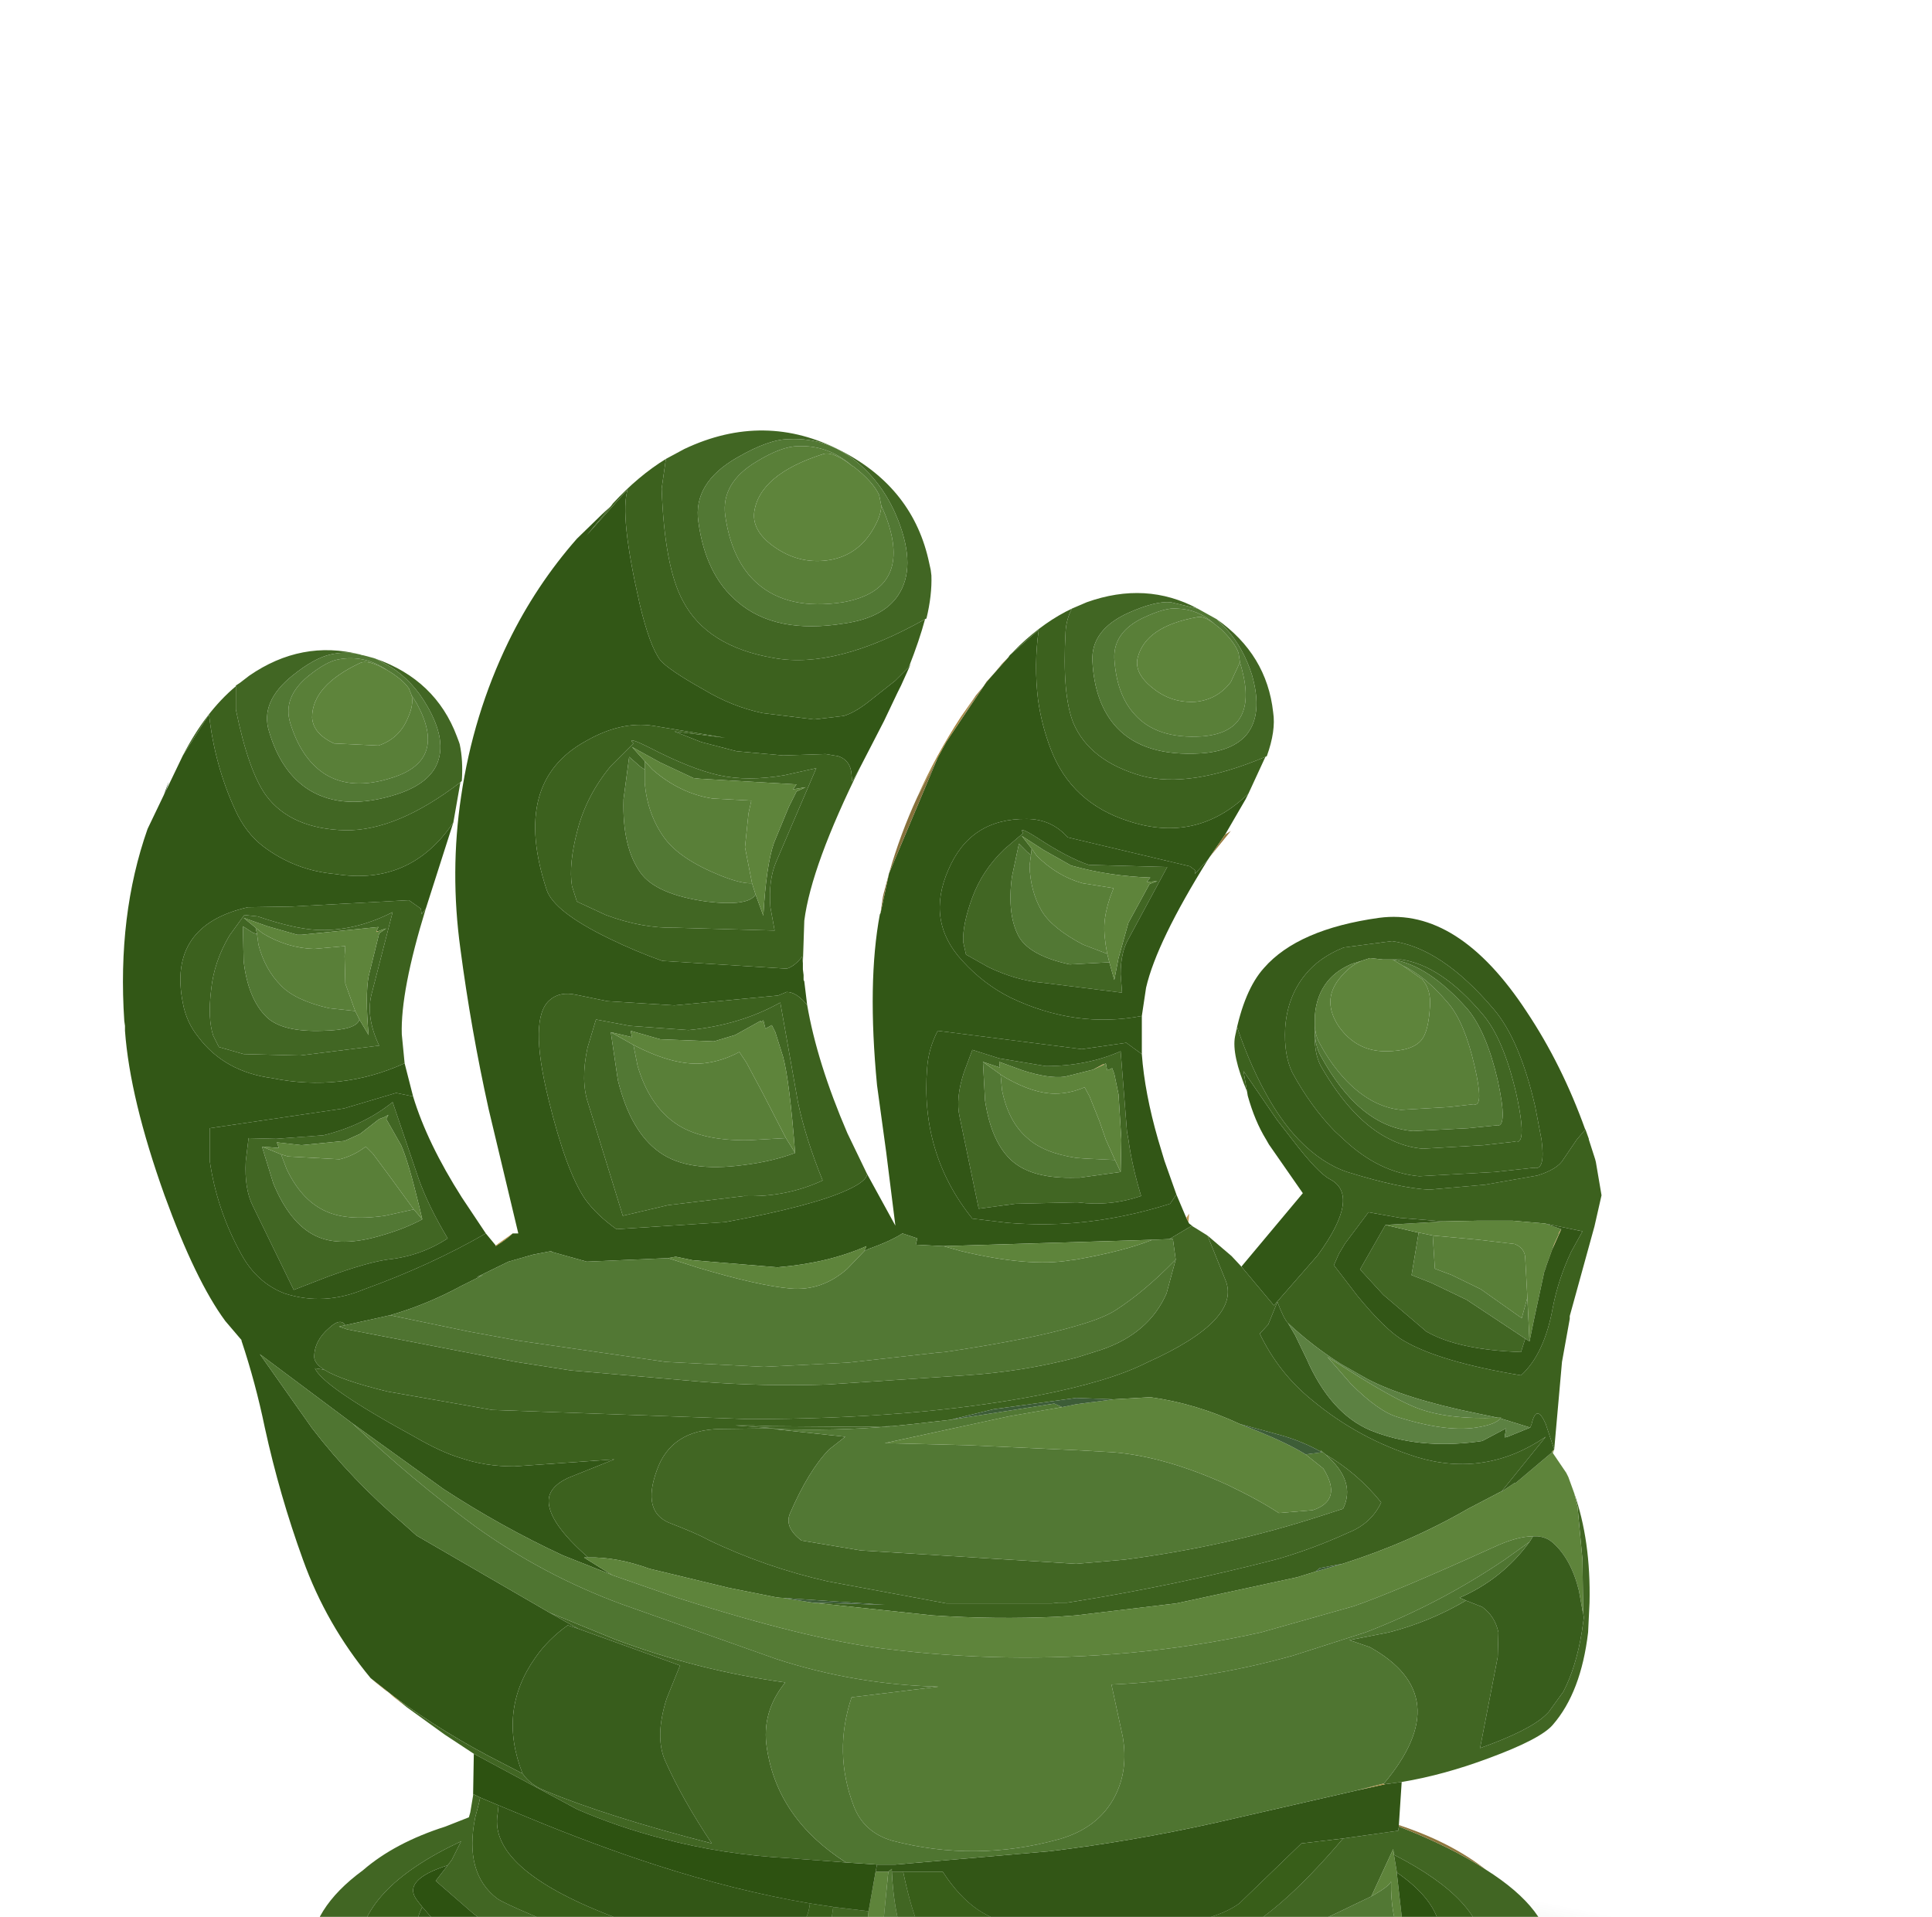 <?xml version="1.0" encoding="UTF-8" standalone="no"?>
<svg xmlns:xlink="http://www.w3.org/1999/xlink" height="135.75px" width="136.8px" xmlns="http://www.w3.org/2000/svg">
  <g transform="matrix(1.0, 0.0, 0.0, 1.0, 0.0, 0.0)">
    <use height="135.75" transform="matrix(1.0, 0.0, 0.0, 1.0, 0.0, 30.5)" width="136.8" xlink:href="#shape0"/>
    <use height="0.0" id="price_tag_pt" transform="matrix(1.0, 0.0, 0.0, 1.0, 66.1, 158.8)" width="0.0" xlink:href="#sprite0"/>
  </g>
  <defs>
    <g id="shape0" transform="matrix(1.0, 0.0, 0.0, 1.0, 68.4, 67.85)">
      <path d="M68.4 50.1 Q68.4 57.45 48.4 62.7 28.3 67.9 0.0 67.9 -28.3 67.9 -48.35 62.7 -68.4 57.45 -68.4 50.1 -68.4 42.7 -48.35 37.5 -28.3 32.25 0.0 32.25 28.35 32.25 48.4 37.5 68.4 42.7 68.4 50.1" fill="url(#gradient0)" fill-rule="evenodd" stroke="none"/>
      <path d="M44.75 49.55 Q44.75 55.6 31.2 59.85 17.6 64.1 -1.6 64.1 -20.8 64.1 -34.35 59.85 -47.95 55.6 -47.95 49.55 -47.95 43.5 -34.35 39.25 -20.8 34.95 -1.6 34.95 17.6 34.95 31.2 39.25 44.75 43.5 44.75 49.55" fill="url(#gradient1)" fill-rule="evenodd" stroke="none"/>
      <path d="M3.0 -51.8 L3.1 -51.95 5.15 -53.75 Q4.8 -51.3 5.1 -48.8 5.35 -47.0 6.0 -45.3 7.45 -41.5 11.5 -40.2 16.35 -38.6 20.0 -42.15 L19.8 -41.75 18.35 -39.25 17.25 -37.65 17.15 -37.5 16.2 -36.45 16.25 -36.7 15.85 -37.0 7.2 -39.05 Q6.05 -40.35 4.3 -40.35 0.3 -40.4 -1.25 -36.75 -2.85 -33.1 -0.25 -30.3 1.25 -28.65 3.15 -27.7 7.75 -25.5 12.45 -26.4 L12.45 -23.7 11.35 -24.5 8.2 -24.05 -2.0 -25.35 Q-2.65 -24.1 -2.75 -22.75 -3.25 -16.65 0.45 -12.05 L2.95 -11.75 Q5.4 -11.55 7.8 -11.75 11.15 -12.05 14.45 -13.1 L14.9 -13.75 15.6 -12.1 15.75 -11.8 15.8 -11.7 16.0 -11.55 14.4 -10.6 13.2 -10.55 -1.6 -10.1 -3.55 -10.2 -3.45 -10.65 -4.5 -11.0 Q-5.35 -10.45 -6.9 -9.9 L-7.2 -9.75 -7.05 -10.1 Q-9.75 -8.9 -13.35 -8.6 L-19.35 -9.1 -20.55 -9.35 -21.1 -9.25 -26.85 -9.0 -29.35 -9.7 -29.35 -9.75 -30.65 -9.5 -32.4 -9.0 -34.65 -7.9 -34.2 -8.05 -35.8 -7.25 Q-38.2 -5.95 -40.8 -5.2 L-43.95 -4.5 Q-44.3 -5.05 -45.1 -4.3 -46.15 -3.4 -46.15 -2.25 -46.15 -1.8 -45.45 -1.35 L-46.1 -1.45 Q-45.55 -0.15 -39.05 3.4 -37.15 4.5 -35.8 4.9 -34.05 5.5 -32.0 5.5 L-24.9 5.0 -28.15 6.3 Q-29.55 6.95 -29.55 7.95 -29.55 9.5 -26.75 11.95 L-27.05 11.95 -25.05 13.2 -25.15 13.15 -28.55 11.8 Q-32.95 9.75 -37.0 7.1 L-43.45 2.45 -50.0 -2.45 -46.3 2.8 Q-43.45 6.5 -39.85 9.55 L-38.9 10.4 -29.5 15.85 -27.45 17.0 -28.2 16.75 Q-29.6 17.75 -30.5 19.05 -33.15 22.8 -31.4 27.25 L-32.85 26.5 Q-36.9 24.45 -40.5 21.8 L-42.15 20.5 Q-45.3 16.7 -46.95 12.1 -48.6 7.55 -49.65 2.75 -50.3 -0.4 -51.3 -3.4 L-51.3 -3.45 -52.45 -4.8 Q-54.55 -7.65 -56.75 -13.7 -59.2 -20.55 -59.55 -25.35 L-59.55 -25.7 -59.6 -26.05 Q-60.1 -33.55 -57.95 -39.65 L-56.8 -42.05 -56.65 -42.35 -55.45 -44.85 -53.6 -47.75 Q-53.2 -44.15 -51.75 -41.0 -51.0 -39.35 -49.75 -38.4 -47.5 -36.7 -44.65 -36.45 -39.35 -35.6 -36.3 -40.1 L-38.25 -34.0 -38.55 -33.6 -38.55 -33.65 -38.6 -34.0 -39.45 -34.6 -47.75 -34.15 -50.85 -34.1 Q-56.55 -32.8 -55.45 -27.3 -55.2 -25.95 -54.35 -24.9 -52.5 -22.45 -49.15 -22.0 -44.25 -21.0 -39.75 -23.05 L-39.15 -20.7 -40.35 -20.95 -44.05 -19.85 -53.55 -18.45 -53.55 -16.15 Q-53.05 -12.65 -51.3 -9.5 -50.2 -7.5 -48.25 -6.75 -45.45 -5.85 -42.6 -7.05 -37.9 -8.75 -34.0 -11.0 L-33.3 -10.15 -33.3 -10.1 Q-32.5 -10.6 -32.1 -11.0 L-31.7 -11.0 -33.8 -19.8 Q-35.05 -25.45 -35.8 -31.15 -36.55 -36.6 -35.75 -41.95 -34.9 -47.75 -32.4 -52.9 -30.45 -56.9 -27.55 -60.2 L-25.75 -61.95 -25.15 -62.5 -26.85 -60.45 -23.95 -63.7 Q-24.55 -61.9 -23.1 -55.55 -22.4 -52.6 -21.65 -51.6 -21.05 -50.9 -18.55 -49.5 -16.55 -48.3 -14.4 -47.85 L-10.75 -47.4 -8.65 -47.65 Q-7.85 -47.9 -6.9 -48.65 L-5.0 -50.15 -4.05 -51.1 -3.9 -51.35 -4.6 -49.8 -4.85 -49.3 -5.8 -47.3 -6.65 -45.65 -7.45 -44.1 -8.05 -43.0 -8.1 -43.45 Q-8.15 -44.5 -9.05 -44.8 L-9.95 -44.95 -12.95 -44.85 -16.25 -45.15 -18.75 -45.8 -20.65 -46.55 -17.05 -46.1 -22.15 -46.95 Q-24.45 -47.3 -26.95 -45.85 -32.2 -42.95 -29.7 -35.35 -29.2 -33.8 -25.3 -31.9 -23.35 -30.95 -21.5 -30.3 L-12.7 -29.75 Q-12.15 -29.9 -11.6 -30.6 L-11.55 -30.15 -11.55 -29.9 -11.55 -29.7 -11.5 -29.3 -11.5 -29.25 -11.5 -28.95 -11.45 -28.85 -11.25 -27.2 -11.35 -27.3 Q-12.05 -28.1 -12.7 -28.1 L-13.3 -27.85 -20.65 -27.15 -25.4 -27.45 -27.6 -27.9 Q-28.75 -28.15 -29.45 -27.55 -31.0 -26.3 -29.55 -20.45 -28.3 -15.35 -26.95 -13.4 -26.15 -12.3 -24.75 -11.3 L-17.05 -11.8 Q-10.8 -12.95 -8.35 -14.1 -7.05 -14.7 -7.0 -15.2 L-5.0 -11.55 -5.65 -16.75 -6.3 -21.5 Q-7.0 -28.8 -6.1 -33.6 L-6.05 -33.7 -6.1 -33.45 -5.45 -36.5 -2.0 -44.7 -1.4 -45.8 1.45 -50.05 2.6 -51.35 3.0 -51.8 M19.9 -21.05 L19.65 -22.5 22.05 -19.0 23.1 -17.65 Q24.9 -15.3 25.75 -14.85 28.0 -13.7 24.9 -9.45 L21.8 -5.9 19.5 -8.65 23.85 -13.85 21.45 -17.3 21.25 -17.65 Q20.45 -18.95 19.95 -20.75 L19.9 -21.05" fill="#325716" fill-rule="evenodd" stroke="none"/>
      <path d="M3.0 -51.8 L2.6 -51.35 2.6 -51.4 3.0 -51.8 M-1.4 -45.8 L-2.0 -44.7 -3.45 -41.9 Q-2.15 -44.85 -0.35 -47.6 L0.7 -49.1 -0.1 -47.8 -1.4 -45.8 M-42.15 20.5 L-40.5 21.8 -40.9 21.5 -40.95 21.45 -41.05 21.4 -41.8 20.8 -42.15 20.5 M36.25 -11.9 L38.35 -11.9 38.1 -11.9 36.25 -11.9" fill="#a5843b" fill-rule="evenodd" stroke="none"/>
      <path d="M2.6 -51.35 L1.45 -50.05 -0.1 -47.8 0.7 -49.1 2.6 -51.4 2.6 -51.35 M17.25 -37.65 L18.35 -39.25 18.75 -39.5 17.25 -37.65" fill="#957a3d" fill-rule="evenodd" stroke="none"/>
      <path d="M-7.0 -15.2 Q-7.05 -14.7 -8.35 -14.1 -10.8 -12.95 -17.05 -11.8 L-24.75 -11.3 Q-26.15 -12.3 -26.95 -13.4 -28.3 -15.35 -29.55 -20.45 -31.0 -26.3 -29.45 -27.55 -28.75 -28.15 -27.6 -27.9 L-25.4 -27.45 -20.65 -27.15 -13.3 -27.85 -12.7 -28.1 Q-12.05 -28.1 -11.35 -27.3 L-11.25 -27.2 Q-10.55 -23.1 -8.4 -18.1 L-7.05 -15.3 -7.0 -15.2 M-11.55 -30.15 L-11.6 -30.6 Q-12.15 -29.9 -12.7 -29.75 L-21.5 -30.3 Q-23.35 -30.95 -25.3 -31.9 -29.2 -33.8 -29.7 -35.35 -32.2 -42.95 -26.95 -45.85 -24.45 -47.3 -22.15 -46.95 L-17.05 -46.1 -20.65 -46.55 -18.75 -45.8 -16.25 -45.15 -12.95 -44.85 -9.95 -44.95 -9.05 -44.8 Q-8.15 -44.5 -8.1 -43.45 L-8.05 -43.0 -7.45 -44.1 Q-10.95 -37.05 -11.45 -33.15 L-11.55 -30.15 M-4.05 -51.1 L-5.0 -50.15 -6.9 -48.65 Q-7.85 -47.9 -8.65 -47.65 L-10.75 -47.4 -14.4 -47.85 Q-16.55 -48.3 -18.55 -49.5 -21.05 -50.9 -21.65 -51.6 -22.4 -52.6 -23.1 -55.55 -24.55 -61.9 -23.95 -63.7 L-26.85 -60.45 -25.15 -62.5 -25.0 -62.7 Q-23.2 -64.65 -21.25 -65.85 L-21.55 -63.75 Q-21.35 -58.2 -20.05 -55.8 -18.35 -52.55 -13.6 -51.75 -9.2 -50.95 -2.9 -54.5 -3.3 -53.0 -4.05 -51.1 M-39.75 -23.05 Q-44.25 -21.0 -49.15 -22.0 -52.5 -22.45 -54.35 -24.9 -55.2 -25.95 -55.45 -27.3 -56.55 -32.8 -50.85 -34.1 L-47.75 -34.15 -39.45 -34.6 -38.6 -34.0 -38.55 -33.65 -38.55 -33.6 -38.25 -34.0 Q-40.05 -28.15 -39.95 -25.1 L-39.75 -23.05 M-36.3 -40.1 Q-39.35 -35.6 -44.65 -36.45 -47.5 -36.7 -49.75 -38.4 -51.0 -39.35 -51.75 -41.0 -53.2 -44.15 -53.6 -47.75 L-55.45 -44.85 Q-53.85 -47.95 -51.7 -49.75 L-51.7 -48.1 Q-50.8 -43.7 -49.55 -42.0 -47.8 -39.65 -43.95 -39.55 -40.3 -39.5 -35.8 -42.95 L-36.3 -40.1 M-26.75 11.95 Q-29.55 9.5 -29.55 7.95 -29.55 6.95 -28.15 6.3 L-24.9 5.0 -32.0 5.5 Q-34.05 5.5 -35.8 4.9 -37.15 4.5 -39.05 3.4 -45.55 -0.15 -46.1 -1.45 L-45.45 -1.35 Q-44.25 -0.6 -40.95 0.2 L-33.55 1.5 -15.45 2.15 Q-3.75 2.15 4.95 0.5 10.15 -0.5 12.8 -1.85 19.6 -4.9 18.35 -7.75 L17.1 -10.85 18.8 -9.4 19.5 -8.65 21.8 -5.9 24.9 -9.45 Q28.0 -13.7 25.75 -14.85 24.9 -15.3 23.1 -17.65 L22.05 -19.0 19.65 -22.5 19.9 -21.05 Q18.8 -23.65 19.05 -24.95 L19.2 -25.6 Q20.2 -22.65 21.55 -20.35 22.5 -18.75 23.55 -17.65 25.2 -15.95 27.0 -15.35 30.7 -14.2 32.8 -14.1 L36.75 -14.45 40.45 -15.1 Q41.9 -15.55 42.3 -16.25 L43.25 -17.65 43.85 -18.35 43.85 -18.4 44.1 -17.7 44.1 -17.65 44.55 -16.25 44.6 -16.05 45.0 -13.7 44.5 -11.5 42.75 -5.15 42.75 -4.95 42.7 -4.9 42.75 -4.95 42.2 -1.9 41.65 4.3 41.05 2.5 Q40.4 1.0 40.05 2.5 L39.95 2.75 37.85 2.1 37.9 2.05 37.65 2.05 36.2 1.75 Q31.05 0.7 28.4 -0.7 L26.55 -1.75 Q24.5 -3.05 22.8 -4.65 22.5 -4.95 22.05 -6.15 L21.4 -4.55 20.8 -3.9 Q22.15 -1.1 24.5 0.8 27.8 3.55 31.95 4.85 36.8 6.3 41.05 3.4 L37.9 7.3 37.85 7.3 37.75 7.35 35.55 8.5 Q31.4 10.9 26.65 12.4 L25.05 12.7 24.75 12.95 23.45 13.35 14.9 15.2 7.8 16.05 6.45 16.15 Q2.05 16.35 -2.4 16.05 L-10.85 15.15 -5.75 15.3 -13.2 14.8 -13.55 14.75 -16.8 14.1 -22.4 12.75 Q-24.75 11.9 -26.75 11.95 M20.0 -42.15 Q16.35 -38.6 11.5 -40.2 7.45 -41.5 6.0 -45.3 5.35 -47.0 5.1 -48.8 4.8 -51.3 5.15 -53.75 L3.1 -51.95 3.55 -52.4 3.65 -52.5 3.8 -52.65 Q5.6 -54.35 7.5 -55.25 7.1 -54.5 7.05 -53.6 6.8 -49.15 7.6 -47.15 8.75 -44.45 12.45 -43.4 15.85 -42.5 21.2 -44.75 L20.0 -42.15 M26.75 -31.25 L30.15 -31.7 Q33.65 -31.25 37.35 -26.9 39.2 -24.75 40.3 -20.0 L40.75 -17.65 Q41.05 -15.4 40.2 -15.65 L37.45 -15.35 32.1 -15.05 Q29.25 -15.3 26.75 -17.65 L26.1 -18.25 Q24.4 -20.0 23.1 -22.4 22.5 -23.65 22.6 -25.55 22.75 -27.75 24.0 -29.3 25.0 -30.55 26.75 -31.25 M24.7 -25.7 L24.7 -25.4 24.7 -25.15 Q24.65 -23.8 25.1 -22.9 27.35 -18.95 30.05 -17.65 31.15 -17.1 32.35 -17.0 L36.65 -17.25 38.85 -17.5 Q39.1 -17.4 39.25 -17.65 39.55 -18.25 38.95 -20.95 38.05 -24.8 36.6 -26.5 33.65 -30.0 30.8 -30.4 L29.95 -30.4 29.5 -30.4 28.6 -30.5 28.0 -30.3 27.35 -30.1 Q26.25 -29.65 25.6 -28.85 24.8 -27.85 24.7 -26.4 L24.7 -25.7 M33.8 -11.85 L30.75 -12.1 28.5 -12.5 26.85 -10.3 26.4 -9.55 26.05 -8.75 27.7 -6.6 Q29.7 -4.15 31.0 -3.4 33.55 -1.9 39.3 -0.95 40.95 -2.45 41.55 -5.75 41.95 -7.8 42.85 -9.7 L43.65 -11.15 41.0 -11.7 38.7 -11.9 38.35 -11.9 36.25 -11.9 33.8 -11.85 M25.2 4.5 Q23.8 3.7 22.15 3.25 L19.4 2.5 Q16.3 1.05 13.05 0.6 L10.45 0.75 7.8 0.65 1.95 1.45 -1.1 2.2 -3.75 2.5 -5.2 2.65 -7.4 2.7 -13.8 2.65 -15.1 2.6 -16.35 2.6 -13.5 2.8 -17.4 2.85 Q-20.9 2.9 -21.9 5.8 -22.95 8.7 -21.0 9.5 -19.05 10.25 -18.25 10.7 -14.2 12.65 -9.75 13.65 L-1.4 15.2 6.1 15.2 6.55 15.15 7.15 15.15 7.8 15.05 Q14.95 13.9 22.1 12.05 24.65 11.3 27.05 10.2 28.7 9.55 29.4 8.05 27.7 5.95 25.45 4.65 L25.1 4.35 25.2 4.5 M-53.45 -28.25 Q-53.7 -26.2 -53.3 -25.0 L-52.9 -24.2 -51.15 -23.7 -47.15 -23.6 -41.55 -24.3 Q-42.55 -26.4 -42.05 -28.1 L-40.6 -33.75 Q-43.35 -32.35 -46.05 -32.5 -47.65 -32.6 -50.15 -33.45 L-51.1 -33.55 -52.15 -32.1 Q-53.25 -30.25 -53.45 -28.25 M-10.6 -43.95 L-12.85 -43.45 Q-15.45 -43.0 -17.5 -43.45 -19.5 -43.9 -22.4 -45.4 -24.1 -46.25 -23.55 -45.7 L-25.15 -44.1 Q-26.85 -42.05 -27.5 -39.6 -28.15 -37.15 -27.9 -35.6 L-27.55 -34.5 -25.5 -33.55 Q-22.95 -32.6 -20.6 -32.65 L-13.55 -32.45 -13.85 -34.1 Q-14.0 -36.0 -13.45 -37.3 L-10.6 -43.95 M-19.65 -25.4 L-23.8 -25.7 -26.2 -26.15 -26.8 -24.15 Q-27.3 -21.8 -26.75 -20.2 L-24.3 -12.25 -21.1 -13.0 -15.7 -13.65 Q-12.75 -13.55 -10.15 -14.75 -11.35 -17.7 -11.9 -20.3 L-13.15 -27.35 Q-16.0 -25.75 -19.65 -25.4" fill="#3c611e" fill-rule="evenodd" stroke="none"/>
      <path d="M-40.5 21.8 Q-36.9 24.45 -32.85 26.5 L-31.4 27.25 Q-30.85 28.05 -29.85 28.45 -25.4 30.3 -18.0 32.2 -20.1 29.05 -21.3 26.35 -22.05 24.65 -21.2 21.95 L-20.25 19.6 -27.45 17.0 -29.5 15.85 -24.85 17.75 Q-19.0 19.95 -12.8 20.8 -14.5 22.9 -14.1 25.45 -13.35 30.45 -8.5 33.55 L-12.45 33.25 Q-17.2 33.0 -21.5 31.85 -24.6 31.05 -27.5 29.8 L-34.85 25.85 -36.9 24.5 -39.6 22.55 -40.5 21.8 M-45.45 -1.35 Q-46.15 -1.8 -46.15 -2.25 -46.15 -3.4 -45.1 -4.3 -44.3 -5.05 -43.95 -4.5 L-44.4 -4.4 -43.8 -4.2 -31.85 -1.9 -28.0 -1.3 -18.8 -0.5 Q-14.35 -0.15 -9.8 -0.3 L-0.05 -0.95 Q3.95 -1.2 7.8 -2.2 L9.55 -2.75 Q12.95 -3.9 14.2 -6.75 L14.85 -9.15 14.65 -10.6 14.4 -10.6 16.0 -11.55 16.05 -11.5 16.3 -11.35 17.1 -10.85 18.35 -7.75 Q19.6 -4.9 12.8 -1.85 10.15 -0.5 4.95 0.5 -3.75 2.15 -15.45 2.15 L-33.55 1.5 -40.95 0.2 Q-44.25 -0.6 -45.45 -1.35 M7.5 -55.25 L8.55 -55.7 Q12.75 -57.2 16.4 -55.25 L14.5 -55.7 Q13.4 -55.8 11.5 -54.95 8.85 -53.75 8.95 -51.55 9.1 -48.5 10.7 -46.8 12.65 -44.75 16.65 -45.0 18.85 -45.15 19.85 -46.3 21.05 -47.75 20.25 -50.55 19.65 -52.45 18.45 -53.8 L17.75 -54.5 Q21.3 -52.0 21.75 -47.9 21.95 -46.6 21.3 -44.8 L21.2 -44.75 Q15.85 -42.5 12.45 -43.4 8.75 -44.45 7.6 -47.15 6.8 -49.15 7.05 -53.6 7.1 -54.5 7.5 -55.25 M24.7 -25.15 Q24.75 -24.25 25.1 -23.6 27.85 -18.55 31.65 -18.25 L35.55 -18.45 37.55 -18.65 Q38.4 -18.4 37.65 -21.85 36.85 -25.3 35.5 -26.9 32.75 -30.0 30.2 -30.4 L29.95 -30.4 30.8 -30.4 Q33.65 -30.0 36.6 -26.5 38.05 -24.8 38.95 -20.95 39.55 -18.25 39.25 -17.65 39.1 -17.4 38.85 -17.5 L36.65 -17.25 32.35 -17.0 Q31.15 -17.1 30.05 -17.65 27.35 -18.95 25.1 -22.9 24.65 -23.8 24.7 -25.15 M43.05 7.35 Q44.25 10.75 44.15 15.15 L44.05 17.25 Q43.55 21.5 41.55 23.8 40.7 24.8 37.05 26.15 33.85 27.35 30.85 27.85 L29.7 28.0 29.55 28.0 29.6 27.95 Q34.8 21.75 28.6 18.3 L27.15 17.8 29.95 17.25 Q32.85 16.5 35.4 15.0 L36.55 15.45 Q37.45 16.1 37.7 17.25 L37.65 19.0 36.4 25.45 Q39.9 24.2 41.05 23.1 L41.2 22.95 41.25 22.9 42.3 21.45 Q43.2 19.7 43.6 17.25 L43.75 16.2 43.7 15.9 43.65 12.1 43.3 8.35 43.05 7.35 M36.8 34.05 Q41.4 36.95 41.4 40.1 L41.4 40.65 41.4 40.7 Q40.8 46.4 28.55 50.45 15.7 54.75 -2.5 54.75 -20.7 54.75 -33.55 50.45 -45.95 46.3 -46.4 40.6 L-46.45 40.4 -46.45 40.1 Q-46.45 36.85 -42.7 34.1 -40.45 32.15 -36.85 31.0 L-35.2 30.35 -35.1 30.0 -34.9 28.8 -34.9 28.7 -34.4 28.95 -34.5 29.4 -34.75 30.35 Q-35.55 34.3 -33.2 36.1 -32.35 36.7 -24.6 39.75 -20.15 41.5 -16.1 42.2 -11.2 43.1 -10.5 41.6 -9.9 40.4 -9.4 36.7 L-6.9 37.0 -7.3 40.95 Q-7.35 44.35 -6.65 46.6 L-9.75 46.65 -14.8 45.75 Q-20.8 44.45 -25.45 42.4 -31.05 40.0 -34.85 37.2 L-37.55 34.85 -36.7 33.75 -36.4 33.35 -35.75 32.05 Q-43.0 35.45 -43.0 39.85 -43.0 45.45 -31.35 49.4 -19.65 53.35 -3.2 53.35 13.3 53.35 25.0 49.4 36.65 45.45 36.65 39.85 36.65 36.25 30.3 33.0 L30.25 32.6 28.7 35.95 26.1 37.2 Q22.1 39.0 21.65 39.5 20.3 41.05 12.3 42.4 L-0.45 43.0 Q-3.55 42.45 -4.7 38.05 -5.15 36.35 -5.25 34.2 L-4.45 34.2 Q-3.5 38.8 -2.25 39.7 -0.3 41.05 7.1 40.75 14.55 40.45 18.55 38.85 21.85 37.55 26.7 31.85 L30.6 31.3 30.65 31.0 Q34.35 32.45 36.8 34.05 M4.05 -39.35 Q3.65 -39.9 5.0 -39.05 7.2 -37.6 8.7 -37.1 L14.25 -36.95 11.5 -31.85 Q10.95 -30.9 10.95 -29.35 L11.05 -28.05 5.45 -28.75 Q3.6 -28.9 1.6 -29.85 L0.0 -30.75 -0.2 -31.65 Q-0.25 -32.9 0.45 -34.8 1.15 -36.7 2.7 -38.2 L4.05 -39.35 M4.65 -38.25 L4.6 -37.8 4.35 -38.0 3.75 -38.6 3.25 -36.25 Q2.9 -33.55 3.75 -32.0 4.55 -30.65 7.35 -30.05 L10.15 -30.2 10.5 -28.95 10.8 -30.5 11.5 -33.0 13.0 -35.75 13.55 -35.95 12.95 -35.9 12.8 -35.9 13.05 -36.2 Q10.2 -36.3 7.65 -37.0 L7.45 -37.05 5.5 -38.15 3.95 -39.15 4.65 -38.25 M10.95 -15.35 L11.0 -17.65 10.8 -20.85 10.5 -22.3 10.35 -22.7 10.0 -22.55 9.9 -23.05 9.75 -22.95 9.75 -23.0 9.0 -22.6 7.0 -22.1 Q5.85 -21.95 4.0 -22.55 L2.35 -23.15 2.4 -22.75 1.2 -23.15 1.35 -20.4 Q1.8 -17.4 3.3 -16.1 4.75 -14.85 7.8 -14.95 L8.05 -14.95 10.95 -15.35 M11.4 -18.2 L11.5 -17.65 Q11.75 -15.8 12.4 -13.65 10.2 -12.9 7.9 -13.2 L7.8 -13.2 3.5 -13.1 0.9 -12.75 -0.45 -19.25 Q-0.75 -20.55 -0.15 -22.4 L0.45 -24.0 2.35 -23.4 5.65 -22.85 Q8.55 -22.85 10.95 -23.9 L11.4 -18.2 M39.6 -3.55 L39.3 -2.6 Q34.85 -2.75 32.6 -4.05 L29.55 -6.65 27.9 -8.45 29.7 -11.6 32.05 -11.05 31.55 -8.05 32.95 -7.5 35.45 -6.3 39.6 -3.55 M41.4 41.5 L41.4 41.85 Q41.4 48.65 28.55 53.5 15.7 58.3 -2.5 58.3 -20.7 58.3 -33.55 53.5 -46.45 48.65 -46.45 41.85 L-46.45 41.5 Q-46.1 47.75 -33.55 52.15 -20.7 56.75 -2.5 56.75 15.7 56.75 28.55 52.15 41.0 47.75 41.4 41.5 M25.45 4.65 Q27.7 5.95 29.4 8.05 28.7 9.55 27.05 10.2 24.65 11.3 22.1 12.05 14.95 13.9 7.8 15.05 L7.15 15.15 6.55 15.15 6.1 15.2 -1.4 15.2 -9.75 13.65 Q-14.2 12.65 -18.25 10.7 -19.05 10.25 -21.0 9.5 -22.95 8.7 -21.9 5.8 -20.9 2.9 -17.4 2.85 L-13.5 2.8 -16.35 2.6 -15.1 2.6 -13.8 2.65 -7.4 2.7 -5.2 2.65 Q-9.05 3.0 -13.65 2.85 L-8.55 3.4 -9.7 4.3 Q-11.15 5.8 -12.45 8.8 -12.9 9.8 -11.65 10.75 L-7.45 11.45 7.8 12.4 11.25 12.1 Q18.55 11.15 25.15 9.0 L26.7 8.5 Q27.65 6.55 25.45 4.65 M-2.9 -54.5 Q-9.2 -50.95 -13.6 -51.75 -18.35 -52.55 -20.05 -55.8 -21.35 -58.2 -21.55 -63.75 L-21.25 -65.85 -19.95 -66.55 Q-14.25 -69.25 -8.8 -66.4 -3.7 -63.75 -2.6 -58.45 L-2.5 -58.0 -2.45 -57.6 Q-2.4 -56.2 -2.8 -54.55 L-2.9 -54.5 M-16.2 -65.95 Q-19.35 -64.15 -18.95 -61.4 -18.45 -57.65 -16.2 -55.75 -13.5 -53.4 -8.6 -54.2 -5.85 -54.6 -4.8 -56.2 -3.5 -58.15 -4.8 -61.5 -5.7 -63.8 -7.4 -65.35 -9.65 -67.4 -12.55 -67.25 -13.95 -67.25 -16.2 -65.95 M-51.7 -49.75 L-51.7 -49.8 -51.4 -50.0 -50.75 -50.5 Q-47.05 -53.05 -42.9 -52.0 -43.9 -52.25 -45.0 -52.0 -46.15 -51.75 -47.7 -50.5 -50.0 -48.65 -49.35 -46.55 -48.5 -43.65 -46.5 -42.4 -44.05 -40.9 -40.3 -42.1 -38.15 -42.8 -37.5 -44.15 -36.7 -45.85 -38.15 -48.35 -39.15 -50.1 -40.7 -51.1 L-41.8 -51.7 Q-37.55 -50.2 -36.05 -46.2 L-35.9 -45.8 -35.85 -45.65 Q-35.6 -44.5 -35.7 -43.05 L-35.8 -42.95 Q-40.3 -39.5 -43.95 -39.55 -47.8 -39.65 -49.55 -42.0 -50.8 -43.7 -51.7 -48.1 L-51.7 -49.75 M-53.45 -28.25 Q-53.25 -30.25 -52.15 -32.1 L-51.1 -33.55 -50.15 -33.45 Q-47.65 -32.6 -46.05 -32.5 -43.35 -32.35 -40.6 -33.75 L-42.05 -28.1 Q-42.55 -26.4 -41.55 -24.3 L-47.15 -23.6 -51.15 -23.7 -52.9 -24.2 -53.3 -25.0 Q-53.7 -26.2 -53.45 -28.25 M-50.2 -32.2 L-50.5 -32.3 -51.2 -32.75 -51.15 -30.3 Q-50.85 -27.65 -49.55 -26.35 -48.45 -25.25 -45.55 -25.35 -43.15 -25.4 -42.95 -26.15 L-42.3 -25.05 Q-42.55 -27.85 -42.3 -29.2 L-41.55 -32.25 -41.05 -32.6 -41.5 -32.45 -41.6 -32.4 -41.75 -32.4 -41.6 -32.7 -47.05 -32.15 -47.35 -32.15 -49.45 -32.75 -51.15 -33.35 -50.3 -32.65 -50.2 -32.2 M-38.5 -12.0 L-38.7 -12.85 Q-39.5 -16.15 -40.0 -17.25 L-41.05 -19.1 -40.9 -19.4 -41.15 -19.25 -41.55 -19.1 -42.9 -18.05 -44.0 -17.55 -47.05 -17.25 -48.8 -17.45 -48.65 -17.05 -49.85 -17.15 -49.05 -14.55 Q-47.9 -11.75 -46.1 -10.85 -44.3 -9.95 -41.25 -10.9 -39.7 -11.35 -38.5 -12.0 M-48.85 -17.7 L-45.5 -17.95 Q-42.65 -18.65 -40.6 -20.3 L-38.75 -14.85 Q-38.05 -12.9 -36.7 -10.65 -38.6 -9.4 -40.95 -9.15 -42.4 -8.95 -45.15 -7.95 L-47.6 -7.0 -50.5 -12.95 Q-51.1 -14.15 -51.0 -16.1 L-50.8 -17.75 -48.85 -17.7 M-10.6 -43.95 L-13.45 -37.3 Q-14.0 -36.0 -13.85 -34.1 L-13.55 -32.45 -20.6 -32.65 Q-22.95 -32.6 -25.5 -33.55 L-27.55 -34.5 -27.9 -35.6 Q-28.15 -37.15 -27.5 -39.6 -26.85 -42.05 -25.15 -44.1 L-23.55 -45.7 Q-24.1 -46.25 -22.4 -45.4 -19.5 -43.9 -17.5 -43.45 -15.45 -43.0 -12.85 -43.45 L-10.6 -43.95 M-14.9 -35.0 L-14.35 -33.5 Q-14.15 -37.05 -13.6 -38.65 L-12.55 -41.2 -12.0 -42.3 -11.35 -42.6 -11.95 -42.5 -12.25 -42.45 -12.0 -42.8 -18.85 -43.2 -19.3 -43.25 -21.65 -44.35 -23.65 -45.45 -22.75 -44.45 -22.75 -43.85 -23.05 -44.05 -23.85 -44.75 -24.25 -41.75 Q-24.35 -38.35 -23.05 -36.55 -21.95 -35.0 -18.35 -34.5 -15.4 -34.15 -14.9 -35.0 M-12.1 -16.7 Q-12.5 -21.85 -12.95 -23.5 L-13.5 -25.25 -13.75 -25.75 -14.2 -25.5 -14.35 -26.1 -14.5 -25.95 -14.55 -26.05 -16.35 -25.05 -17.85 -24.6 -21.65 -24.75 -23.75 -25.35 -23.65 -24.9 -25.15 -25.25 -24.65 -21.85 Q-23.75 -18.2 -21.7 -16.75 -19.7 -15.3 -15.7 -15.85 -13.7 -16.1 -12.1 -16.7 M-19.65 -25.4 Q-16.0 -25.75 -13.15 -27.35 L-11.9 -20.3 Q-11.35 -17.7 -10.15 -14.75 -12.75 -13.55 -15.7 -13.65 L-21.1 -13.0 -24.3 -12.25 -26.75 -20.2 Q-27.3 -21.8 -26.8 -24.15 L-26.2 -26.15 -23.8 -25.7 -19.65 -25.4" fill="#416623" fill-rule="evenodd" stroke="none"/>
      <path d="M19.4 -51.45 L19.55 -50.9 Q20.7 -46.5 16.7 -46.2 13.5 -46.0 11.95 -47.75 10.65 -49.15 10.5 -51.75 10.45 -53.6 12.55 -54.6 14.15 -55.35 14.95 -55.25 16.45 -55.2 17.55 -54.2 16.8 -54.75 16.4 -54.65 12.7 -54.0 12.15 -51.75 11.9 -50.65 13.25 -49.6 14.55 -48.55 16.25 -48.65 17.8 -48.8 18.75 -50.05 L19.4 -51.45 M30.95 -29.95 Q32.5 -29.25 34.15 -27.3 35.3 -25.95 36.0 -22.9 36.7 -19.9 35.95 -20.15 L34.2 -19.95 30.8 -19.75 Q28.75 -19.95 26.95 -21.8 25.85 -22.95 25.05 -24.45 24.75 -24.95 24.7 -25.7 L24.7 -26.4 Q24.8 -27.85 25.6 -28.85 26.25 -29.65 27.35 -30.1 L28.0 -30.3 Q27.15 -29.95 26.4 -29.0 25.2 -27.45 26.4 -25.65 27.65 -23.9 29.7 -23.9 31.6 -23.9 32.25 -24.7 32.75 -25.3 32.85 -27.05 32.95 -28.25 32.3 -29.0 L30.95 -29.95 M4.65 -38.25 L5.0 -37.75 Q6.45 -36.3 8.25 -35.8 L10.45 -35.45 10.2 -34.8 Q9.85 -33.75 9.8 -32.9 9.75 -32.1 10.0 -30.8 L8.3 -31.45 Q6.1 -32.6 5.35 -33.85 4.55 -35.25 4.5 -37.05 L4.6 -37.8 4.65 -38.25 M10.55 -16.2 L8.45 -16.3 7.8 -16.35 Q5.5 -16.7 4.35 -17.75 3.0 -18.9 2.55 -21.15 L2.45 -22.25 2.85 -22.0 Q4.8 -20.9 6.3 -20.9 7.35 -20.9 8.4 -21.35 L8.75 -20.7 9.45 -18.95 9.9 -17.65 10.55 -16.2 M33.05 -10.85 L36.3 -10.55 38.85 -10.25 Q39.6 -9.95 39.6 -9.2 L39.75 -6.45 39.35 -5.0 36.45 -7.05 34.4 -8.05 33.2 -8.5 33.05 -10.85 M-8.05 -65.35 Q-9.4 -66.4 -10.1 -66.2 -14.65 -64.75 -15.0 -62.05 -15.15 -60.65 -13.4 -59.5 -11.65 -58.35 -9.6 -58.7 -7.7 -59.05 -6.65 -60.75 -6.0 -61.8 -6.0 -62.55 L-5.7 -61.85 Q-3.7 -56.6 -8.7 -55.7 -12.6 -55.1 -14.8 -57.05 -16.6 -58.65 -17.05 -61.85 -17.35 -64.15 -14.85 -65.65 -13.05 -66.75 -11.9 -66.75 -9.75 -66.85 -8.05 -65.35 M-41.0 -50.9 L-41.1 -50.95 Q-42.35 -51.65 -42.9 -51.4 -46.3 -49.8 -46.3 -47.55 -46.25 -46.4 -44.75 -45.7 L-41.6 -45.55 Q-40.1 -46.05 -39.5 -47.55 -39.1 -48.45 -39.25 -49.1 L-38.9 -48.55 Q-36.7 -44.55 -40.55 -43.3 -43.55 -42.3 -45.5 -43.6 -47.1 -44.7 -47.85 -47.15 -48.4 -48.95 -46.6 -50.45 -45.3 -51.5 -44.45 -51.65 -42.6 -52.0 -41.0 -50.9 M-50.2 -32.2 L-50.3 -32.65 -49.8 -32.25 Q-48.05 -31.2 -46.15 -31.15 L-43.95 -31.35 -44.0 -30.65 -43.95 -28.7 -43.25 -26.75 -45.1 -26.95 Q-47.5 -27.5 -48.5 -28.55 -49.65 -29.7 -50.1 -31.45 L-50.2 -32.2 M-48.5 -16.6 L-48.0 -16.45 -44.35 -16.25 Q-43.35 -16.5 -42.5 -17.15 L-42.0 -16.65 -40.85 -15.1 -39.1 -12.7 -41.15 -12.25 Q-43.95 -11.85 -45.5 -12.65 -47.1 -13.45 -48.1 -15.55 L-48.5 -16.6 M-22.75 -43.85 L-22.75 -44.45 -22.2 -43.85 Q-20.25 -42.15 -17.95 -41.8 L-15.2 -41.65 -15.4 -40.75 -15.65 -38.35 -15.15 -35.8 Q-15.9 -35.75 -17.4 -36.35 -20.25 -37.5 -21.35 -39.0 -22.55 -40.65 -22.75 -42.9 L-22.75 -43.85 M-23.55 -24.35 L-22.95 -24.05 Q-20.4 -22.85 -18.55 -23.05 -17.25 -23.2 -16.05 -23.85 L-15.55 -23.1 -14.4 -20.95 -12.75 -17.75 -15.4 -17.6 Q-18.85 -17.55 -20.65 -18.85 -22.45 -20.15 -23.25 -22.85 L-23.55 -24.35" fill="#597f38" fill-rule="evenodd" stroke="none"/>
      <path d="M-40.8 -5.2 Q-38.2 -5.95 -35.8 -7.25 L-34.2 -8.05 -34.65 -7.9 -32.4 -9.0 -30.65 -9.5 -29.35 -9.75 -29.35 -9.7 -26.85 -9.0 -21.1 -9.25 -18.9 -8.55 Q-14.7 -7.3 -12.45 -7.1 -10.2 -6.9 -8.4 -8.5 L-7.2 -9.75 -6.9 -9.9 Q-5.35 -10.45 -4.5 -11.0 L-3.45 -10.65 -3.55 -10.2 -1.6 -10.1 -0.35 -9.75 Q4.45 -8.6 7.4 -9.1 L7.8 -9.15 Q11.2 -9.75 13.2 -10.55 L14.4 -10.6 14.65 -10.6 14.85 -9.15 14.75 -9.05 Q12.65 -6.9 10.65 -5.6 9.75 -5.0 7.8 -4.45 4.6 -3.5 -1.5 -2.6 L-2.1 -2.55 -8.35 -1.85 -14.3 -1.55 -21.25 -1.9 -31.65 -3.4 -35.2 -4.05 -40.75 -5.2 -40.8 -5.2 M16.4 -55.25 L17.75 -54.5 18.45 -53.8 Q19.65 -52.45 20.25 -50.55 21.05 -47.75 19.85 -46.3 18.85 -45.15 16.65 -45.0 12.65 -44.75 10.7 -46.8 9.1 -48.5 8.95 -51.55 8.85 -53.75 11.5 -54.95 13.4 -55.8 14.5 -55.7 L16.4 -55.25 M17.55 -54.2 Q16.45 -55.2 14.95 -55.25 14.15 -55.35 12.55 -54.6 10.45 -53.6 10.5 -51.75 10.65 -49.15 11.95 -47.75 13.5 -46.0 16.7 -46.2 20.7 -46.5 19.55 -50.9 L19.4 -51.45 19.3 -52.1 Q19.05 -52.85 18.05 -53.8 L17.55 -54.2 M24.7 -25.15 L24.7 -25.4 24.7 -25.7 Q24.75 -24.95 25.05 -24.45 25.85 -22.95 26.95 -21.8 28.75 -19.95 30.8 -19.75 L34.2 -19.95 35.95 -20.15 Q36.7 -19.9 36.0 -22.9 35.3 -25.95 34.15 -27.3 32.5 -29.25 30.95 -29.95 L30.2 -30.4 Q32.75 -30.0 35.5 -26.9 36.85 -25.3 37.65 -21.85 38.4 -18.4 37.55 -18.65 L35.55 -18.45 31.65 -18.25 Q27.85 -18.55 25.1 -23.6 24.75 -24.25 24.7 -25.15 M4.6 -37.8 L4.5 -37.05 Q4.55 -35.25 5.35 -33.85 6.1 -32.6 8.3 -31.45 L10.0 -30.8 10.15 -30.2 7.35 -30.05 Q4.55 -30.65 3.75 -32.0 2.9 -33.55 3.25 -36.25 L3.75 -38.6 4.35 -38.0 4.6 -37.8 M10.95 -15.35 L8.05 -14.95 7.8 -14.95 Q4.75 -14.85 3.3 -16.1 1.8 -17.4 1.35 -20.4 L1.2 -23.15 2.45 -22.25 2.55 -21.15 Q3.0 -18.9 4.35 -17.75 5.5 -16.7 7.8 -16.35 L8.45 -16.3 10.55 -16.2 10.95 -15.35 M39.9 -3.35 L39.6 -3.55 35.45 -6.3 32.95 -7.5 31.55 -8.05 32.05 -11.05 32.1 -11.05 33.05 -10.85 33.2 -8.5 34.4 -8.05 36.45 -7.05 39.35 -5.0 39.75 -6.45 39.9 -3.35 M24.05 4.65 L25.2 4.5 25.1 4.35 25.45 4.65 Q27.65 6.55 26.7 8.5 L25.15 9.0 Q18.55 11.15 11.25 12.1 L7.8 12.4 -7.45 11.45 -11.65 10.75 Q-12.9 9.8 -12.45 8.8 -11.15 5.8 -9.7 4.3 L-8.55 3.4 -13.65 2.85 Q-9.05 3.0 -5.2 2.65 L-3.75 2.5 -1.1 2.2 6.25 1.05 6.8 1.3 3.05 1.95 -5.75 3.85 0.15 4.0 7.8 4.35 10.45 4.5 Q14.1 4.8 18.5 6.8 20.7 7.85 22.15 8.8 L24.55 8.6 Q26.7 7.9 25.3 5.65 L24.05 4.65 M-5.5 34.2 L-5.25 34.0 -5.25 34.2 Q-5.15 36.35 -4.7 38.05 -3.55 42.45 -0.45 43.0 L12.3 42.4 Q20.3 41.05 21.65 39.5 22.1 39.0 26.1 37.2 L28.7 35.95 Q29.95 35.25 30.1 34.9 30.05 37.3 30.85 39.05 L31.65 40.3 Q22.3 42.95 13.85 44.85 L0.85 46.35 -1.65 46.45 -5.55 46.6 Q-6.55 44.4 -6.3 42.35 L-5.5 34.2 M-6.0 -62.55 L-6.15 -63.3 Q-6.6 -64.25 -7.95 -65.3 L-8.05 -65.35 Q-9.75 -66.85 -11.9 -66.75 -13.05 -66.75 -14.85 -65.65 -17.35 -64.15 -17.05 -61.85 -16.6 -58.65 -14.8 -57.05 -12.6 -55.1 -8.7 -55.7 -3.7 -56.6 -5.7 -61.85 L-6.0 -62.55 M-16.2 -65.95 Q-13.95 -67.25 -12.55 -67.25 -9.65 -67.4 -7.4 -65.35 -5.7 -63.8 -4.8 -61.5 -3.5 -58.15 -4.8 -56.2 -5.85 -54.6 -8.6 -54.2 -13.5 -53.4 -16.2 -55.75 -18.45 -57.65 -18.95 -61.4 -19.35 -64.15 -16.2 -65.95 M-41.8 -51.7 L-40.7 -51.1 Q-39.15 -50.1 -38.15 -48.35 -36.7 -45.85 -37.5 -44.15 -38.15 -42.8 -40.3 -42.1 -44.05 -40.9 -46.5 -42.4 -48.5 -43.65 -49.35 -46.55 -50.0 -48.65 -47.7 -50.5 -46.15 -51.75 -45.0 -52.0 -43.9 -52.25 -42.9 -52.0 L-42.75 -51.95 -42.7 -51.95 -41.95 -51.75 -41.8 -51.7 M-39.25 -49.1 L-39.45 -49.6 Q-39.9 -50.25 -41.0 -50.9 -42.6 -52.0 -44.45 -51.65 -45.3 -51.5 -46.6 -50.45 -48.4 -48.95 -47.85 -47.15 -47.1 -44.7 -45.5 -43.6 -43.55 -42.3 -40.55 -43.3 -36.7 -44.55 -38.9 -48.55 L-39.25 -49.1 M-42.95 -26.15 Q-43.15 -25.4 -45.55 -25.35 -48.45 -25.25 -49.55 -26.35 -50.85 -27.65 -51.15 -30.3 L-51.2 -32.75 -50.5 -32.3 -50.2 -32.2 -50.1 -31.45 Q-49.65 -29.7 -48.5 -28.55 -47.5 -27.5 -45.1 -26.95 L-43.25 -26.75 -42.95 -26.15 M-49.85 -17.15 L-48.5 -16.6 -48.1 -15.55 Q-47.1 -13.45 -45.5 -12.65 -43.95 -11.85 -41.15 -12.25 L-39.1 -12.7 -38.5 -12.0 Q-39.7 -11.35 -41.25 -10.9 -44.3 -9.95 -46.1 -10.85 -47.9 -11.75 -49.05 -14.55 L-49.85 -17.15 M-14.9 -35.0 Q-15.4 -34.15 -18.35 -34.5 -21.95 -35.0 -23.05 -36.55 -24.35 -38.35 -24.25 -41.75 L-23.85 -44.75 -23.05 -44.05 -22.75 -43.85 -22.75 -42.9 Q-22.55 -40.65 -21.35 -39.0 -20.25 -37.5 -17.4 -36.35 -15.9 -35.75 -15.15 -35.8 L-14.9 -35.0 M-12.1 -16.7 Q-13.7 -16.1 -15.7 -15.85 -19.7 -15.3 -21.7 -16.75 -23.75 -18.2 -24.65 -21.85 L-25.15 -25.25 -23.55 -24.35 -23.25 -22.85 Q-22.45 -20.15 -20.65 -18.85 -18.85 -17.55 -15.4 -17.6 L-12.75 -17.75 -12.1 -16.7" fill="#527834" fill-rule="evenodd" stroke="none"/>
      <path d="M-25.05 13.2 L-27.05 11.95 -26.75 11.95 Q-24.75 11.9 -22.4 12.75 L-16.8 14.1 -13.55 14.75 -13.2 14.8 -13.05 14.8 -10.85 15.15 -2.4 16.05 Q2.05 16.35 6.45 16.15 L7.8 16.05 14.9 15.2 23.45 13.35 24.75 12.95 26.65 12.4 Q31.4 10.9 35.55 8.5 L37.75 7.35 37.85 7.3 37.9 7.3 38.8 6.7 38.95 6.65 41.5 4.5 41.65 4.3 41.55 4.55 42.5 5.95 42.65 6.25 43.05 7.35 43.3 8.35 43.65 12.1 43.7 15.9 43.65 15.7 43.4 14.3 Q42.85 12.05 41.55 10.9 41.1 10.5 40.45 10.45 L40.15 10.45 Q39.0 10.45 37.3 11.25 30.35 14.4 27.45 15.4 L20.9 17.25 Q16.45 18.25 11.6 18.7 2.85 19.5 -5.85 18.4 -11.4 17.7 -20.45 14.8 L-25.05 13.2 M-21.1 -9.25 L-20.55 -9.35 -19.35 -9.1 -13.35 -8.6 Q-9.75 -8.9 -7.05 -10.1 L-7.2 -9.75 -8.4 -8.5 Q-10.2 -6.9 -12.45 -7.1 -14.7 -7.3 -18.9 -8.55 L-21.1 -9.25 M-1.6 -10.1 L13.2 -10.55 Q11.2 -9.75 7.8 -9.15 L7.4 -9.1 Q4.45 -8.6 -0.35 -9.75 L-1.6 -10.1 M19.4 -51.45 L18.75 -50.05 Q17.8 -48.8 16.25 -48.65 14.55 -48.55 13.25 -49.6 11.9 -50.65 12.15 -51.75 12.7 -54.0 16.4 -54.65 16.8 -54.75 17.55 -54.2 L18.05 -53.8 Q19.05 -52.85 19.3 -52.1 L19.4 -51.45 M30.2 -30.4 L30.95 -29.95 32.3 -29.0 Q32.95 -28.25 32.85 -27.05 32.75 -25.3 32.25 -24.7 31.6 -23.9 29.7 -23.9 27.65 -23.9 26.4 -25.65 25.2 -27.45 26.4 -29.0 27.15 -29.95 28.0 -30.3 L28.6 -30.5 29.5 -30.4 29.95 -30.4 30.2 -30.4 M41.4 40.7 L41.4 40.8 41.4 41.1 41.4 41.5 Q41.0 47.75 28.55 52.15 15.7 56.75 -2.5 56.75 -20.7 56.75 -33.55 52.15 -46.1 47.75 -46.45 41.5 L-46.45 41.1 -46.4 40.6 Q-45.95 46.3 -33.55 50.45 -20.7 54.75 -2.5 54.75 15.7 54.75 28.55 50.45 40.8 46.4 41.4 40.7 M10.0 -30.8 Q9.75 -32.1 9.8 -32.9 9.85 -33.75 10.2 -34.8 L10.45 -35.45 8.25 -35.8 Q6.45 -36.3 5.0 -37.75 L4.65 -38.25 3.95 -39.15 5.5 -38.15 7.45 -37.05 7.65 -37.0 Q10.2 -36.3 13.05 -36.2 L12.8 -35.9 12.95 -35.9 13.55 -35.95 13.0 -35.75 11.5 -33.0 10.8 -30.5 10.5 -28.95 10.15 -30.2 10.0 -30.8 M9.75 -22.95 L9.9 -23.05 10.0 -22.55 10.35 -22.7 10.5 -22.3 10.8 -20.85 11.0 -17.65 10.95 -15.35 10.55 -16.2 9.9 -17.65 9.45 -18.95 8.75 -20.7 8.4 -21.35 Q7.35 -20.9 6.3 -20.9 4.8 -20.9 2.85 -22.0 L2.45 -22.25 1.2 -23.15 2.4 -22.75 2.35 -23.15 4.0 -22.55 Q5.85 -21.95 7.0 -22.1 L9.0 -22.6 9.75 -22.95 M33.8 -11.85 L36.25 -11.9 38.1 -11.9 38.35 -11.9 38.7 -11.9 41.0 -11.7 42.15 -11.3 41.95 -11.0 42.0 -11.0 41.65 -10.25 41.05 -8.6 41.05 -8.55 40.95 -8.3 40.25 -5.05 39.9 -3.35 39.75 -6.45 39.6 -9.2 Q39.6 -9.95 38.85 -10.25 L36.3 -10.55 33.05 -10.85 32.1 -11.05 32.05 -11.05 29.7 -11.6 33.05 -11.8 33.8 -11.85 M37.85 2.1 Q37.5 2.5 36.4 2.7 34.2 3.15 30.55 2.0 29.2 1.6 27.25 -0.35 L25.6 -2.25 27.9 -0.8 Q30.5 0.8 31.9 1.35 34.1 2.2 37.65 2.05 L37.9 2.05 37.85 2.1 M19.4 2.5 L20.65 3.0 Q22.85 3.9 24.05 4.65 L25.3 5.65 Q26.7 7.9 24.55 8.6 L22.15 8.8 Q20.7 7.85 18.5 6.8 14.1 4.8 10.45 4.5 L7.8 4.35 0.15 4.0 -5.75 3.85 3.05 1.95 6.8 1.3 7.8 1.1 10.45 0.75 13.05 0.6 Q16.3 1.05 19.4 2.5 M-6.4 34.2 L-5.5 34.2 -6.3 42.35 Q-6.55 44.4 -5.55 46.6 L-1.65 46.45 -1.65 46.5 -6.6 46.85 -6.65 46.6 Q-7.35 44.35 -7.3 40.95 L-6.9 37.0 -6.4 34.2 M30.5 34.25 L30.9 37.8 31.1 38.9 31.65 40.3 30.85 39.05 Q30.05 37.3 30.1 34.9 29.95 35.25 28.7 35.95 L30.25 32.6 30.3 33.0 30.5 34.2 30.5 34.25 M-8.05 -65.35 L-7.95 -65.3 Q-6.6 -64.25 -6.15 -63.3 L-6.0 -62.55 Q-6.0 -61.8 -6.65 -60.75 -7.7 -59.05 -9.6 -58.7 -11.65 -58.35 -13.4 -59.5 -15.15 -60.65 -15.0 -62.05 -14.65 -64.75 -10.1 -66.2 -9.4 -66.4 -8.05 -65.35 M-39.25 -49.1 Q-39.1 -48.45 -39.5 -47.55 -40.1 -46.05 -41.6 -45.55 L-44.75 -45.7 Q-46.25 -46.4 -46.3 -47.55 -46.3 -49.8 -42.9 -51.4 -42.35 -51.65 -41.1 -50.95 L-41.0 -50.9 Q-39.9 -50.25 -39.45 -49.6 L-39.25 -49.1 M-50.3 -32.65 L-51.15 -33.35 -49.45 -32.75 -47.35 -32.15 -47.05 -32.15 -41.6 -32.7 -41.75 -32.4 -41.75 -32.35 -41.6 -32.4 -41.5 -32.45 -41.05 -32.6 -41.55 -32.25 -42.3 -29.2 Q-42.55 -27.85 -42.3 -25.05 L-42.95 -26.15 -43.25 -26.75 -43.95 -28.7 -44.0 -30.65 -43.95 -31.35 -46.15 -31.15 Q-48.05 -31.2 -49.8 -32.25 L-50.3 -32.65 M-49.85 -17.15 L-48.65 -17.05 -48.8 -17.45 -47.05 -17.25 -44.0 -17.55 -42.9 -18.05 -41.55 -19.1 -41.15 -19.25 -40.9 -19.4 -41.05 -19.1 -40.0 -17.25 Q-39.5 -16.15 -38.7 -12.85 L-38.5 -12.0 -39.1 -12.7 -40.85 -15.1 -42.0 -16.65 -42.5 -17.15 Q-43.35 -16.5 -44.35 -16.25 L-48.0 -16.45 -48.5 -16.6 -49.85 -17.15 M-22.75 -44.45 L-23.65 -45.45 -21.65 -44.35 -19.3 -43.25 -18.85 -43.2 -12.0 -42.8 -12.25 -42.45 -11.95 -42.5 -11.35 -42.6 -12.0 -42.3 -12.55 -41.2 -13.6 -38.65 Q-14.15 -37.05 -14.35 -33.5 L-14.9 -35.0 -15.15 -35.8 -15.65 -38.35 -15.4 -40.75 -15.2 -41.65 -17.95 -41.8 Q-20.25 -42.15 -22.2 -43.85 L-22.75 -44.45 M-25.15 -25.25 L-23.65 -24.9 -23.75 -25.35 -21.65 -24.75 -17.85 -24.6 -16.35 -25.05 -14.55 -26.05 -14.5 -25.95 -14.35 -26.1 -14.2 -25.5 -13.75 -25.75 -13.5 -25.25 -12.95 -23.5 Q-12.5 -21.85 -12.1 -16.7 L-12.75 -17.75 -14.4 -20.95 -15.55 -23.1 -16.05 -23.85 Q-17.25 -23.2 -18.55 -23.05 -20.4 -22.85 -22.95 -24.05 L-23.55 -24.35 -25.15 -25.25" fill="#5e843b" fill-rule="evenodd" stroke="none"/>
      <path d="M26.75 -31.25 Q25.0 -30.55 24.0 -29.3 22.75 -27.75 22.6 -25.55 22.5 -23.65 23.1 -22.4 24.4 -20.0 26.1 -18.25 L26.75 -17.65 Q29.25 -15.3 32.1 -15.05 L37.45 -15.35 40.2 -15.65 Q41.05 -15.4 40.75 -17.65 L40.3 -20.0 Q39.2 -24.75 37.35 -26.9 33.65 -31.25 30.15 -31.7 L26.75 -31.25 M19.05 -24.95 Q19.7 -28.25 21.1 -29.8 23.5 -32.55 29.25 -33.35 34.85 -34.1 39.7 -26.7 42.2 -22.95 43.85 -18.35 L43.25 -17.65 42.3 -16.25 Q41.9 -15.55 40.45 -15.1 L36.75 -14.45 32.8 -14.1 Q30.7 -14.2 27.0 -15.35 25.2 -15.95 23.55 -17.65 22.5 -18.75 21.55 -20.35 20.2 -22.65 19.2 -25.6 L19.05 -24.95" fill="#375b1a" fill-rule="evenodd" stroke="none"/>
      <path d="M-34.0 -11.0 Q-37.9 -8.75 -42.6 -7.05 -45.45 -5.85 -48.25 -6.75 -50.2 -7.5 -51.3 -9.5 -53.05 -12.65 -53.55 -16.15 L-53.55 -18.45 -44.05 -19.85 -40.35 -20.95 -39.15 -20.7 Q-38.15 -17.4 -35.7 -13.55 L-34.0 -11.0 M14.9 -13.75 L14.45 -13.1 Q11.15 -12.05 7.8 -11.75 5.4 -11.55 2.95 -11.75 L0.45 -12.05 Q-3.25 -16.65 -2.75 -22.75 -2.65 -24.1 -2.0 -25.35 L8.2 -24.05 11.35 -24.5 12.45 -23.7 Q12.65 -20.95 13.6 -17.65 L14.05 -16.15 14.9 -13.75 M12.45 -26.4 Q7.75 -25.5 3.15 -27.7 1.25 -28.65 -0.25 -30.3 -2.85 -33.1 -1.25 -36.75 0.3 -40.4 4.3 -40.35 6.05 -40.35 7.2 -39.05 L15.85 -37.0 16.25 -36.7 16.2 -36.45 17.15 -37.5 Q13.5 -31.65 12.75 -28.4 L12.45 -26.4 M30.85 27.85 L30.65 30.9 30.65 31.0 30.6 31.3 26.7 31.85 23.75 32.2 19.35 36.45 Q17.35 37.9 12.85 38.05 L3.7 37.85 Q0.65 37.75 -1.65 34.2 L-4.45 34.2 -5.25 34.2 -5.25 34.0 -5.5 34.2 -6.4 34.2 -6.3 33.7 -5.0 33.7 5.95 32.75 Q11.75 32.05 17.6 30.75 L27.65 28.45 29.7 28.0 30.85 27.85 M4.05 -39.35 L2.7 -38.2 Q1.15 -36.7 0.45 -34.8 -0.25 -32.9 -0.2 -31.65 L0.0 -30.75 1.6 -29.85 Q3.6 -28.9 5.45 -28.75 L11.05 -28.05 10.95 -29.35 Q10.95 -30.9 11.5 -31.85 L14.25 -36.95 8.7 -37.1 Q7.2 -37.6 5.0 -39.05 3.65 -39.9 4.05 -39.35 M11.4 -18.2 L10.95 -23.9 Q8.55 -22.85 5.65 -22.85 L2.35 -23.4 0.45 -24.0 -0.15 -22.4 Q-0.75 -20.55 -0.45 -19.25 L0.9 -12.75 3.5 -13.1 7.8 -13.2 7.9 -13.2 Q10.2 -12.9 12.4 -13.65 11.75 -15.8 11.5 -17.65 L11.4 -18.2 M41.0 -11.7 L43.65 -11.15 42.85 -9.7 Q41.95 -7.8 41.55 -5.75 40.95 -2.45 39.3 -0.95 33.55 -1.9 31.0 -3.4 29.7 -4.15 27.7 -6.6 L26.05 -8.75 26.4 -9.55 26.85 -10.3 28.5 -12.5 30.75 -12.1 33.8 -11.85 33.05 -11.8 29.7 -11.6 27.9 -8.45 29.55 -6.65 32.6 -4.05 Q34.85 -2.75 39.3 -2.6 L39.6 -3.55 39.9 -3.35 40.25 -5.05 40.95 -8.3 41.05 -8.55 41.05 -8.6 41.5 -9.85 42.15 -11.3 41.0 -11.7 M-38.5 36.7 Q-30.55 46.1 -10.25 48.85 -3.1 49.8 13.5 46.95 26.75 44.75 31.7 42.7 29.05 45.2 22.95 47.2 12.35 50.7 -2.7 50.7 -17.75 50.7 -28.35 47.2 -39.0 43.7 -39.0 38.75 -39.0 37.7 -38.5 36.7 M-48.85 -17.7 L-50.8 -17.75 -51.0 -16.1 Q-51.1 -14.15 -50.5 -12.95 L-47.6 -7.0 -45.15 -7.95 Q-42.4 -8.95 -40.95 -9.15 -38.6 -9.4 -36.7 -10.65 -38.05 -12.9 -38.75 -14.85 L-40.6 -20.3 Q-42.65 -18.65 -45.5 -17.95 L-48.85 -17.7 M-33.1 29.5 L-31.05 30.35 Q-26.35 32.3 -22.05 33.7 -16.35 35.55 -11.05 36.45 -11.4 39.55 -16.15 39.45 -19.85 39.35 -24.7 37.5 -33.5 34.2 -33.2 30.4 L-33.15 30.0 -33.1 29.5" fill="#325616" fill-rule="evenodd" stroke="none"/>
      <path d="M9.0 -22.6 L9.75 -23.0 9.75 -22.95 9.0 -22.6 M42.15 -11.3 L41.5 -9.85 41.05 -8.6 41.65 -10.25 42.0 -11.0 41.95 -11.0 42.15 -11.3 M-41.75 -32.4 L-41.6 -32.4 -41.75 -32.35 -41.75 -32.4" fill="#b79146" fill-rule="evenodd" stroke="none"/>
      <path d="M-43.95 -4.5 L-40.8 -5.2 -40.75 -5.2 -35.2 -4.05 -31.65 -3.4 -21.25 -1.9 -14.3 -1.55 -8.35 -1.85 -2.1 -2.55 -1.5 -2.6 Q4.6 -3.5 7.8 -4.45 9.75 -5.0 10.65 -5.6 12.65 -6.9 14.75 -9.05 L14.85 -9.15 14.2 -6.75 Q12.95 -3.9 9.55 -2.75 L7.8 -2.2 Q3.95 -1.2 -0.05 -0.95 L-9.8 -0.3 Q-14.35 -0.15 -18.8 -0.5 L-28.0 -1.3 -31.85 -1.9 -43.8 -4.2 -44.4 -4.4 -43.95 -4.5" fill="#4f7431" fill-rule="evenodd" stroke="none"/>
      <path d="M15.75 -11.8 L15.6 -12.1 15.8 -12.4 15.75 -11.8" fill="#c09853" fill-rule="evenodd" stroke="none"/>
      <path d="M22.8 -4.65 L23.3 -3.8 24.1 -2.15 Q25.8 1.75 28.65 2.95 32.0 4.3 36.2 3.75 L36.55 3.7 38.25 2.8 38.15 3.35 38.15 3.45 38.35 3.4 39.95 2.75 40.05 2.5 Q40.4 1.0 41.05 2.5 L41.65 4.3 41.5 4.45 41.5 4.5 38.95 6.65 38.8 6.7 37.9 7.3 41.05 3.4 Q36.8 6.3 31.95 4.85 27.8 3.55 24.5 0.8 22.15 -1.1 20.8 -3.9 L21.4 -4.55 22.05 -6.15 Q22.5 -4.95 22.8 -4.65" fill="#375c1b" fill-rule="evenodd" stroke="none"/>
      <path d="M39.95 2.75 L38.35 3.4 38.15 3.45 38.15 3.35 38.25 2.8 36.55 3.7 36.2 3.75 Q32.0 4.3 28.65 2.95 25.8 1.75 24.1 -2.15 L23.3 -3.8 22.8 -4.65 Q24.5 -3.05 26.55 -1.75 L28.4 -0.7 Q31.05 0.7 36.2 1.75 L37.65 2.05 Q34.1 2.2 31.9 1.35 30.5 0.8 27.9 -0.8 L25.6 -2.25 27.25 -0.35 Q29.2 1.6 30.55 2.0 34.2 3.15 36.4 2.7 37.5 2.5 37.85 2.1 L39.95 2.75" fill="#5c8142" fill-rule="evenodd" stroke="none"/>
      <path d="M-32.1 -11.0 Q-32.5 -10.6 -33.3 -10.1 L-33.3 -10.15 -32.1 -11.0 M-39.6 22.55 L-40.5 21.85 -40.9 21.5 -40.5 21.8 -39.6 22.55 M41.5 4.5 L41.5 4.45 41.65 4.3 41.5 4.5 M29.6 27.95 L29.55 28.0 29.7 28.0 27.65 28.45 29.6 27.95 M0.85 46.35 L-0.95 46.45 -1.65 46.5 -1.65 46.45 0.85 46.35" fill="#b28d3d" fill-rule="evenodd" stroke="none"/>
      <path d="M-31.4 27.25 Q-33.15 22.8 -30.5 19.05 -29.6 17.75 -28.2 16.75 L-27.45 17.0 -20.25 19.6 -21.2 21.95 Q-22.05 24.65 -21.3 26.35 -20.1 29.05 -18.0 32.2 -25.4 30.3 -29.85 28.45 -30.85 28.05 -31.4 27.25 M43.7 15.9 L43.75 16.2 43.6 17.25 Q43.2 19.7 42.3 21.45 L41.25 22.9 41.2 22.95 41.05 23.1 Q39.9 24.2 36.4 25.45 L37.65 19.0 37.7 17.25 Q37.45 16.1 36.55 15.45 L35.4 15.0 34.95 14.8 Q37.95 13.5 39.9 10.85 L40.15 10.45 40.45 10.45 Q41.1 10.5 41.55 10.9 42.85 12.05 43.4 14.3 L43.65 15.7 43.7 15.9" fill="#385d1c" fill-rule="evenodd" stroke="none"/>
      <path d="M41.4 40.8 Q41.9 42.55 41.95 44.6 42.15 50.8 29.5 55.55 16.6 60.4 -1.3 60.4 -20.9 60.4 -33.1 56.25 -46.7 51.65 -46.7 43.1 L-46.45 40.4 -46.4 40.6 -46.45 41.1 -46.45 41.5 -46.45 41.85 Q-46.45 48.65 -33.55 53.5 -20.7 58.3 -2.5 58.3 15.7 58.3 28.55 53.5 41.4 48.65 41.4 41.85 L41.4 41.5 41.4 41.1 41.4 40.8 M-34.9 28.7 L-34.85 25.85 -27.5 29.8 Q-24.6 31.05 -21.5 31.85 -17.2 33.0 -12.45 33.25 L-8.5 33.55 -6.3 33.7 -6.4 34.2 -6.9 37.0 -9.4 36.7 -11.05 36.45 Q-16.35 35.55 -22.05 33.7 -26.35 32.3 -31.05 30.35 L-33.1 29.5 -34.4 28.95 -34.9 28.7 M0.85 46.35 L13.85 44.85 Q22.3 42.95 31.65 40.3 L31.1 38.9 30.9 37.8 30.5 34.25 Q33.6 36.4 33.6 38.75 L33.35 40.2 Q34.5 41.2 33.4 41.85 L31.7 42.7 Q26.75 44.75 13.5 46.95 -3.1 49.8 -10.25 48.85 -30.55 46.1 -38.5 36.7 L-38.85 36.25 Q-40.0 34.8 -36.7 33.75 L-37.55 34.85 -34.85 37.2 Q-31.05 40.0 -25.45 42.4 -20.8 44.45 -14.8 45.75 L-9.75 46.65 -6.65 46.6 -6.6 46.85 -1.65 46.5 -0.95 46.45 0.85 46.35" fill="#2d5211" fill-rule="evenodd" stroke="none"/>
      <path d="M-43.45 2.45 L-37.0 7.1 Q-32.95 9.75 -28.55 11.8 L-25.15 13.15 -25.05 13.2 -20.45 14.8 Q-11.4 17.7 -5.85 18.4 2.85 19.5 11.6 18.7 16.45 18.25 20.9 17.25 L27.45 15.4 Q30.35 14.4 37.3 11.25 39.0 10.45 40.15 10.45 L39.9 10.85 38.15 12.1 Q33.5 15.25 28.3 17.25 L23.15 18.9 Q16.9 20.65 10.3 20.95 L11.1 24.65 Q11.5 27.0 10.55 28.85 9.4 31.1 6.6 31.9 0.65 33.55 -5.25 32.0 -7.25 31.4 -7.95 29.55 -9.4 25.75 -8.1 21.85 L-1.95 21.1 Q-7.85 20.95 -13.4 19.15 L-24.4 15.25 Q-29.95 13.2 -34.75 9.75 -39.35 6.35 -43.45 2.45" fill="#557b35" fill-rule="evenodd" stroke="none"/>
      <path d="M-29.5 15.85 L-38.9 10.4 -39.85 9.55 Q-43.45 6.5 -46.3 2.8 L-50.0 -2.45 -43.45 2.45 Q-39.35 6.35 -34.75 9.75 -29.95 13.2 -24.4 15.25 L-13.4 19.15 Q-7.85 20.95 -1.95 21.1 L-8.1 21.85 Q-9.4 25.75 -7.95 29.55 -7.25 31.4 -5.25 32.0 0.65 33.55 6.6 31.9 9.4 31.1 10.55 28.85 11.5 27.0 11.1 24.65 L10.3 20.95 Q16.9 20.65 23.15 18.9 L28.3 17.25 Q33.5 15.25 38.15 12.1 L39.9 10.85 Q37.95 13.5 34.95 14.8 L35.4 15.0 Q32.85 16.5 29.95 17.25 L27.15 17.8 28.6 18.3 Q34.8 21.75 29.6 27.95 L27.65 28.45 17.6 30.75 Q11.75 32.05 5.95 32.75 L-5.0 33.7 -6.3 33.7 -8.5 33.55 Q-13.35 30.45 -14.1 25.45 -14.5 22.9 -12.8 20.8 -19.0 19.95 -24.85 17.75 L-29.5 15.85" fill="#4f7531" fill-rule="evenodd" stroke="none"/>
      <path d="M24.05 4.65 Q22.85 3.9 20.65 3.0 L19.4 2.5 22.15 3.25 Q23.8 3.7 25.2 4.5 L24.05 4.65 M10.45 0.75 L7.8 1.1 6.8 1.3 6.25 1.05 -1.1 2.2 1.95 1.45 7.8 0.65 10.45 0.75 M24.75 12.95 L25.05 12.7 26.65 12.4 24.75 12.95 M-13.2 14.8 L-5.75 15.3 -10.85 15.15 -13.05 14.8 -13.2 14.8" fill="#3d5d37" fill-rule="evenodd" stroke="none"/>
      <path d="M-4.45 34.2 L-1.65 34.2 Q0.65 37.75 3.7 37.85 L12.85 38.05 Q17.35 37.9 19.35 36.45 L23.75 32.2 26.7 31.85 Q21.85 37.55 18.55 38.85 14.55 40.45 7.1 40.75 -0.3 41.05 -2.25 39.7 -3.5 38.8 -4.45 34.2 M-36.7 33.75 Q-40.0 34.8 -38.85 36.25 L-38.5 36.7 Q-39.0 37.7 -39.0 38.75 -39.0 43.7 -28.35 47.2 -17.75 50.7 -2.7 50.7 12.35 50.7 22.95 47.2 29.05 45.2 31.7 42.7 L33.4 41.85 Q34.5 41.2 33.35 40.2 L33.6 38.75 Q33.6 36.4 30.5 34.25 L30.5 34.2 30.3 33.0 Q36.65 36.25 36.65 39.85 36.65 45.45 25.0 49.4 13.3 53.35 -3.2 53.35 -19.65 53.35 -31.35 49.4 -43.0 45.45 -43.0 39.85 -43.0 35.45 -35.75 32.05 L-36.4 33.35 -36.7 33.75 M-34.4 28.95 L-33.1 29.5 -33.15 30.0 -33.2 30.4 Q-33.5 34.2 -24.7 37.5 -19.85 39.35 -16.15 39.45 -11.4 39.55 -11.05 36.45 L-9.4 36.7 Q-9.9 40.4 -10.5 41.6 -11.2 43.1 -16.1 42.2 -20.15 41.5 -24.6 39.75 -32.35 36.7 -33.2 36.1 -35.55 34.3 -34.75 30.35 L-34.5 29.4 -34.4 28.95" fill="#385e19" fill-rule="evenodd" stroke="none"/>
      <path d="M30.65 30.9 Q34.3 32.1 36.8 34.05 34.35 32.45 30.65 31.0 L30.65 30.9" fill="#8e763d" fill-rule="evenodd" stroke="none"/>
      <path d="M-56.65 -42.35 L-56.8 -42.05 Q-56.2 -43.7 -56.65 -42.35" fill="#24441e" fill-rule="evenodd" stroke="none"/>
      <path d="M1.45 -50.05 L-1.4 -45.8 -0.1 -47.8 1.45 -50.05 M-2.0 -44.7 L-5.45 -36.5 -6.1 -33.45 -6.05 -33.7 -5.9 -34.75 -5.85 -35.0 -5.45 -36.5 Q-4.65 -39.3 -3.45 -41.9 L-2.0 -44.7" fill="#86713b" fill-rule="evenodd" stroke="none"/>
    </g>
    <radialGradient cx="0" cy="0" gradientTransform="matrix(-0.083, 0.0, 0.0, -0.021, 0.0, 50.05)" gradientUnits="userSpaceOnUse" id="gradient0" r="819.2" spreadMethod="pad">
      <stop offset="0.0" stop-color="#0a2a04" stop-opacity="0.498"/>
      <stop offset="1.0" stop-color="#0a2a04" stop-opacity="0.0"/>
    </radialGradient>
    <radialGradient cx="0" cy="0" gradientTransform="matrix(-0.056, 0.0, 0.0, -0.018, -1.6, 49.55)" gradientUnits="userSpaceOnUse" id="gradient1" r="819.2" spreadMethod="pad">
      <stop offset="0.0" stop-color="#0a2a04" stop-opacity="0.498"/>
      <stop offset="0.929" stop-color="#0a2a04" stop-opacity="0.075"/>
      <stop offset="1.0" stop-color="#0a2a04" stop-opacity="0.0"/>
    </radialGradient>
  </defs>
</svg>
